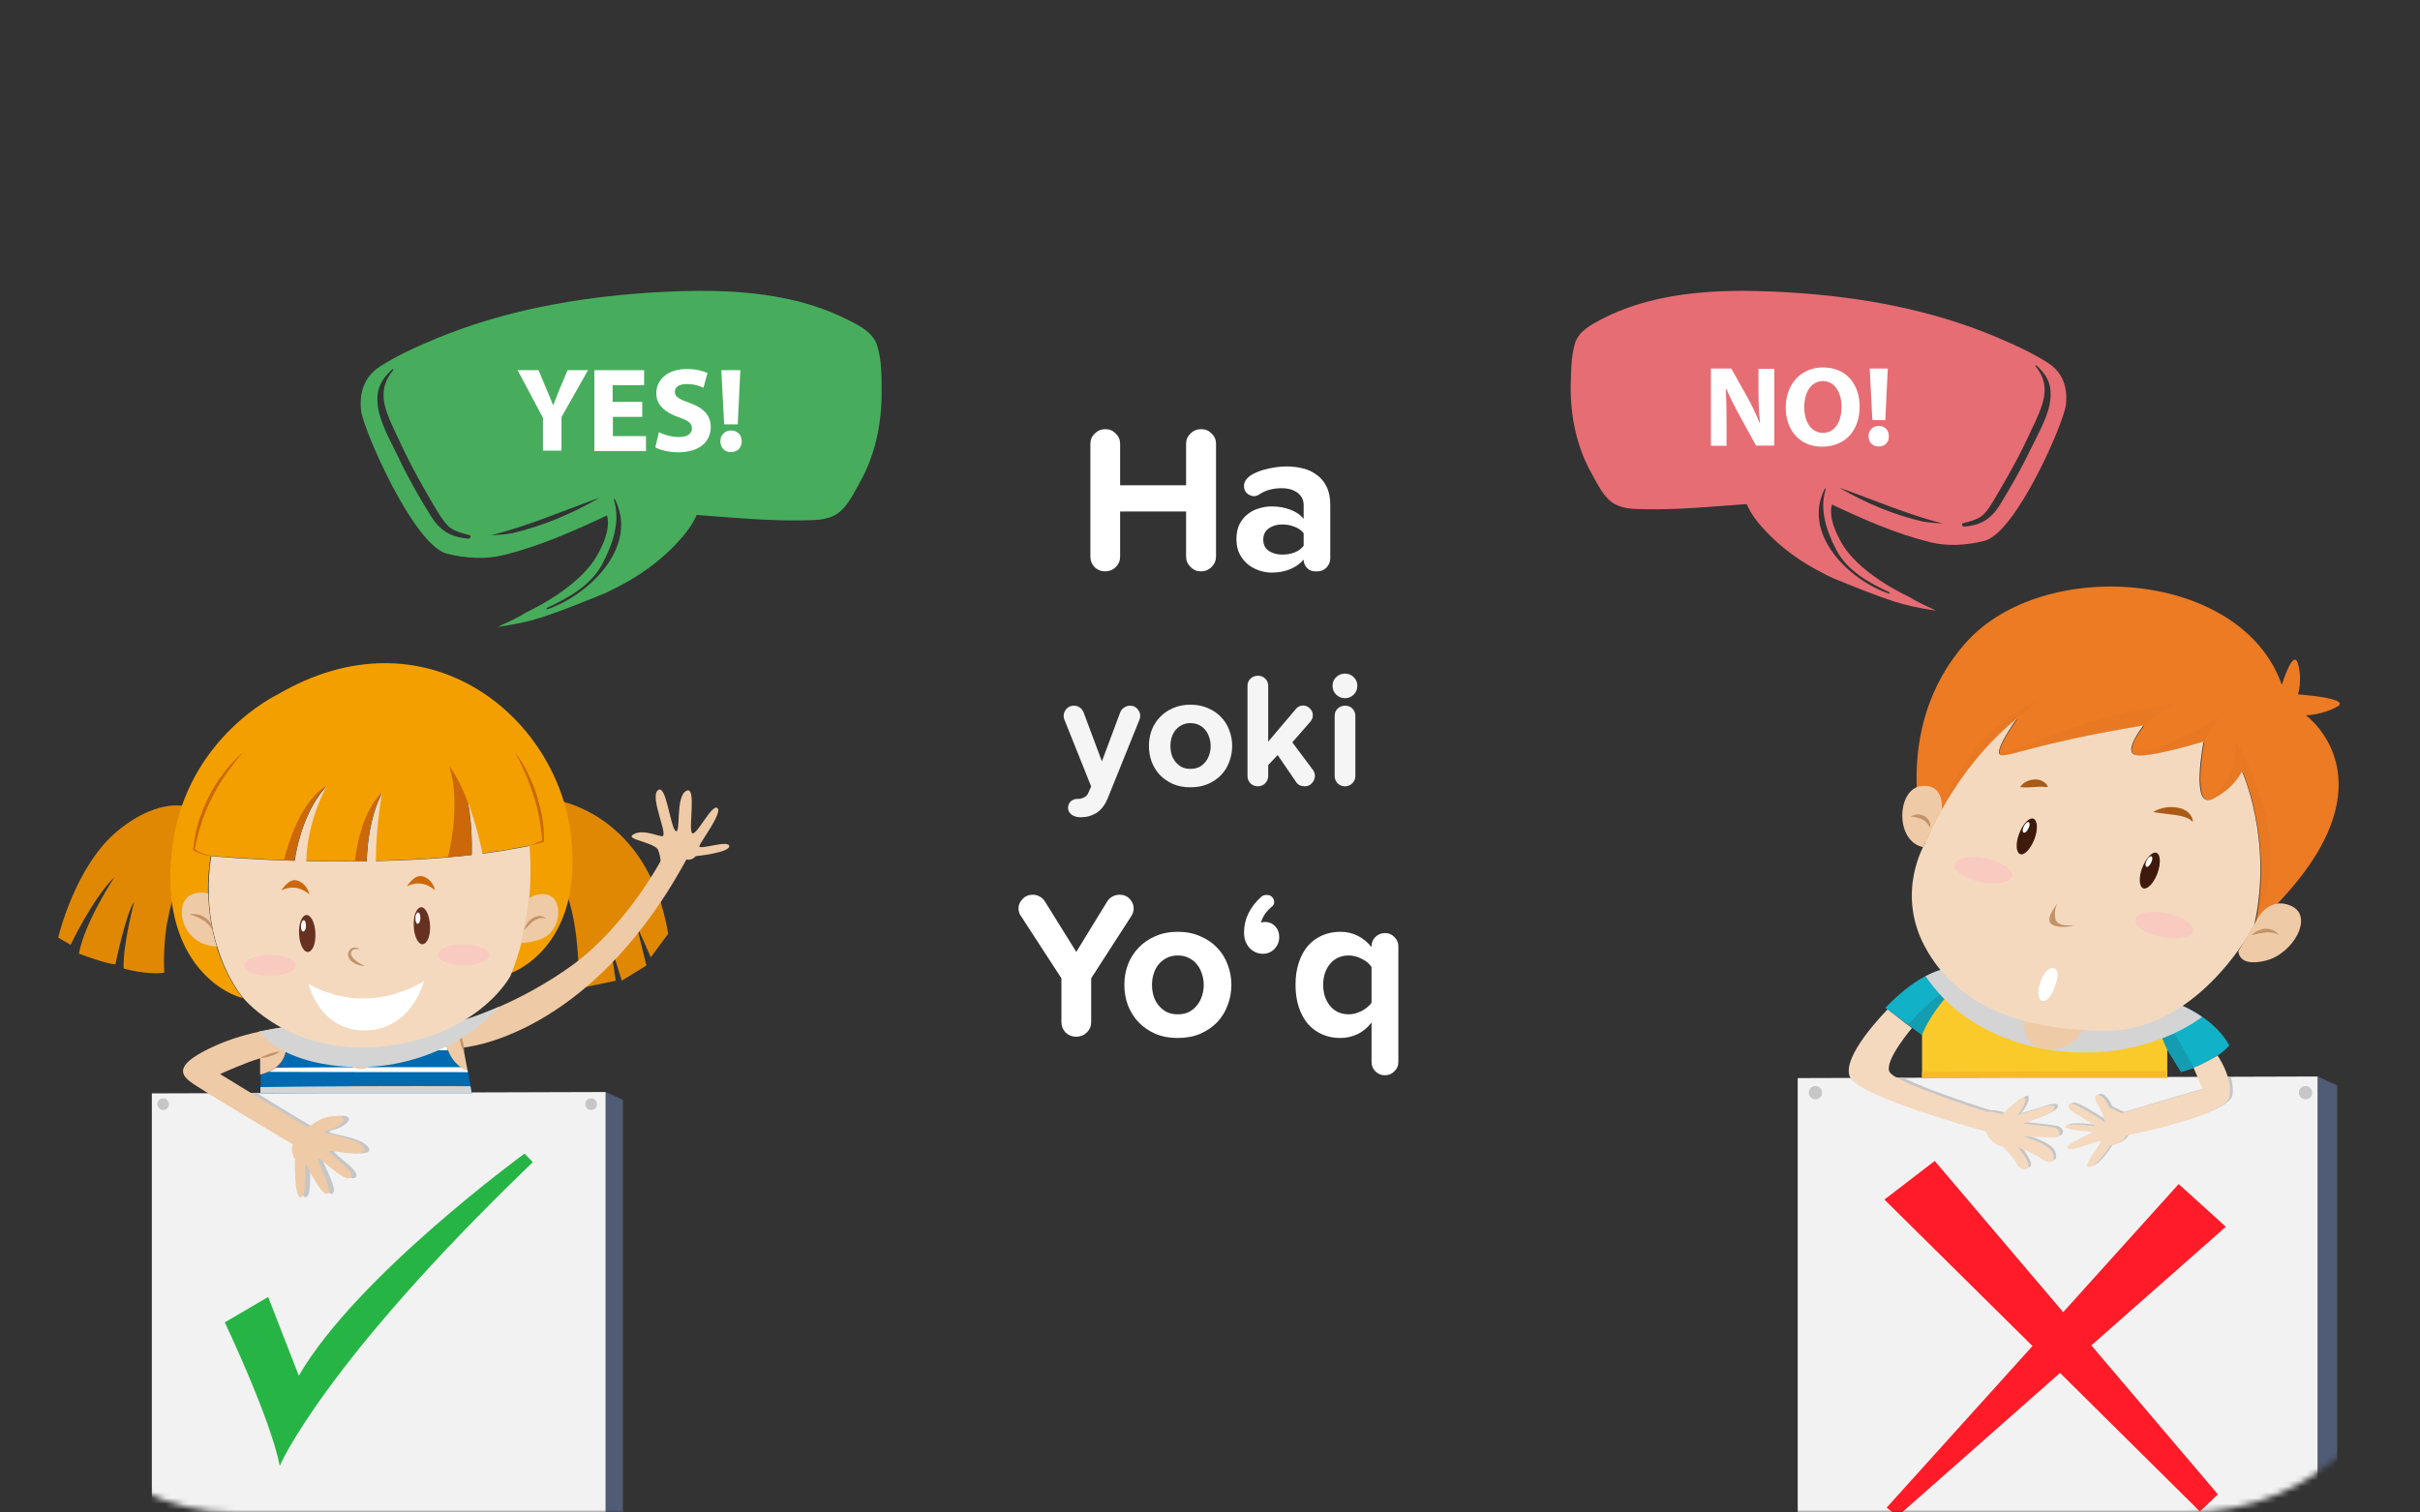 <svg width="416" height="260" viewBox="0 0 416 260" fill="none" xmlns="http://www.w3.org/2000/svg">
<rect x="0" y="0" width="416" height="260" fill="#333333" stroke="none"/>
<mask id="mask0" mask-type="alpha" maskUnits="userSpaceOnUse" x="0" y="0" width="416" height="260">
<rect width="416" height="260" rx="40" fill="url(#paint0_linear)"/>
</mask>
<g mask="url(#mask0)">
<path opacity="0.95" d="M195.998 123.044C195.998 123.305 195.961 123.52 195.886 123.688L190.426 137.212C189.941 138.388 189.297 139.228 188.494 139.732C187.691 140.236 186.786 140.488 185.778 140.488C185.461 140.488 185.171 140.451 184.91 140.376C184.649 140.301 184.415 140.189 184.21 140.04C184.023 139.909 183.874 139.741 183.762 139.536C183.65 139.349 183.594 139.135 183.594 138.892C183.594 138.463 183.743 138.089 184.042 137.772C184.359 137.473 184.77 137.324 185.274 137.324C185.349 137.324 185.423 137.324 185.498 137.324C185.573 137.324 185.647 137.315 185.722 137.296C186.021 137.24 186.282 137.137 186.506 136.988C186.749 136.839 186.935 136.624 187.066 136.344L187.57 135.196L182.95 123.66C182.875 123.492 182.838 123.296 182.838 123.072C182.838 122.643 182.997 122.241 183.314 121.868C183.65 121.495 184.089 121.308 184.63 121.308C184.985 121.308 185.311 121.411 185.61 121.616C185.909 121.821 186.133 122.111 186.282 122.484L189.418 130.884L192.554 122.484C192.685 122.129 192.909 121.849 193.226 121.644C193.543 121.42 193.889 121.308 194.262 121.308C194.803 121.308 195.223 121.495 195.522 121.868C195.839 122.223 195.998 122.615 195.998 123.044ZM211.809 128.224C211.809 129.195 211.641 130.109 211.305 130.968C210.988 131.827 210.521 132.583 209.905 133.236C209.289 133.871 208.533 134.384 207.637 134.776C206.76 135.149 205.761 135.336 204.641 135.336C203.521 135.336 202.523 135.149 201.645 134.776C200.768 134.384 200.021 133.871 199.405 133.236C198.789 132.583 198.313 131.827 197.977 130.968C197.66 130.109 197.501 129.195 197.501 128.224C197.501 127.272 197.66 126.367 197.977 125.508C198.313 124.649 198.789 123.903 199.405 123.268C200.021 122.615 200.768 122.101 201.645 121.728C202.523 121.336 203.521 121.14 204.641 121.14C205.761 121.14 206.76 121.336 207.637 121.728C208.533 122.101 209.289 122.615 209.905 123.268C210.521 123.903 210.988 124.649 211.305 125.508C211.641 126.367 211.809 127.272 211.809 128.224ZM208.113 128.224C208.113 127.701 208.029 127.207 207.861 126.74C207.712 126.255 207.488 125.835 207.189 125.48C206.909 125.125 206.555 124.845 206.125 124.64C205.696 124.416 205.201 124.304 204.641 124.304C204.081 124.304 203.587 124.416 203.157 124.64C202.747 124.845 202.392 125.125 202.093 125.48C201.795 125.835 201.571 126.255 201.421 126.74C201.272 127.207 201.197 127.701 201.197 128.224C201.197 128.765 201.272 129.279 201.421 129.764C201.571 130.231 201.795 130.641 202.093 130.996C202.392 131.351 202.747 131.64 203.157 131.864C203.587 132.069 204.081 132.172 204.641 132.172C205.201 132.172 205.696 132.069 206.125 131.864C206.555 131.64 206.909 131.351 207.189 130.996C207.488 130.641 207.712 130.231 207.861 129.764C208.029 129.279 208.113 128.765 208.113 128.224ZM226.04 133.376C226.04 133.805 225.872 134.216 225.536 134.608C225.218 134.981 224.798 135.168 224.276 135.168C223.996 135.168 223.716 135.112 223.436 135C223.174 134.869 222.96 134.673 222.792 134.412L219.628 129.792L218.004 131.528V133.404C218.004 133.889 217.826 134.309 217.472 134.664C217.136 135 216.716 135.168 216.212 135.168C215.726 135.168 215.306 135 214.952 134.664C214.616 134.309 214.448 133.889 214.448 133.404V117.892C214.448 117.407 214.616 116.996 214.952 116.66C215.306 116.324 215.745 116.156 216.268 116.156C216.753 116.156 217.164 116.324 217.5 116.66C217.836 116.996 218.004 117.407 218.004 117.892V127.496L222.792 121.84C223.109 121.467 223.51 121.28 223.996 121.28C224.444 121.28 224.836 121.448 225.172 121.784C225.508 122.12 225.676 122.512 225.676 122.96C225.676 123.352 225.545 123.707 225.284 124.024L222.148 127.608L225.704 132.368C225.928 132.685 226.04 133.021 226.04 133.376ZM231.196 115.792C231.793 115.792 232.297 115.997 232.708 116.408C233.119 116.8 233.324 117.295 233.324 117.892C233.324 118.489 233.119 118.993 232.708 119.404C232.297 119.815 231.793 120.02 231.196 120.02C230.617 120.02 230.113 119.815 229.684 119.404C229.273 118.993 229.068 118.489 229.068 117.892C229.068 117.295 229.273 116.8 229.684 116.408C230.113 115.997 230.617 115.792 231.196 115.792ZM232.988 133.404C232.988 133.889 232.811 134.309 232.456 134.664C232.12 135 231.7 135.168 231.196 135.168C230.711 135.168 230.291 135 229.936 134.664C229.6 134.309 229.432 133.889 229.432 133.404V123.044C229.432 122.559 229.6 122.148 229.936 121.812C230.291 121.476 230.729 121.308 231.252 121.308C231.737 121.308 232.148 121.476 232.484 121.812C232.82 122.148 232.988 122.559 232.988 123.044V133.404Z" fill="white"/>
<path d="M209.037 95.66C209.037 96.356 208.785 96.956 208.281 97.46C207.777 97.964 207.165 98.216 206.445 98.216C205.749 98.216 205.149 97.964 204.645 97.46C204.141 96.956 203.889 96.356 203.889 95.66V87.92H192.549V95.696C192.549 96.392 192.297 96.992 191.793 97.496C191.289 97.976 190.677 98.216 189.957 98.216C189.261 98.216 188.661 97.976 188.157 97.496C187.677 96.992 187.437 96.392 187.437 95.696V76.292C187.437 75.596 187.689 75.008 188.193 74.528C188.697 74.024 189.309 73.772 190.029 73.772C190.725 73.772 191.313 74.024 191.793 74.528C192.297 75.008 192.549 75.596 192.549 76.292V83.42H203.889V76.292C203.889 75.596 204.141 75.008 204.645 74.528C205.149 74.024 205.773 73.772 206.517 73.772C207.213 73.772 207.801 74.024 208.281 74.528C208.785 75.008 209.037 75.596 209.037 76.292V95.66ZM228.673 95.948C228.673 96.572 228.457 97.112 228.025 97.568C227.593 98 227.065 98.216 226.441 98.216C226.441 98.216 226.381 98.216 226.261 98.216C226.141 98.216 226.081 98.216 226.081 98.216C225.529 98.216 225.061 98.024 224.677 97.64C224.293 97.232 224.101 96.752 224.101 96.2C223.501 96.896 222.721 97.448 221.761 97.856C220.801 98.24 219.745 98.432 218.593 98.432C217.897 98.432 217.189 98.312 216.469 98.072C215.749 97.832 215.101 97.484 214.525 97.028C213.949 96.548 213.469 95.948 213.085 95.228C212.725 94.508 212.545 93.656 212.545 92.672C212.545 91.664 212.725 90.8 213.085 90.08C213.469 89.36 213.949 88.784 214.525 88.352C215.101 87.896 215.749 87.572 216.469 87.38C217.189 87.164 217.897 87.056 218.593 87.056C219.745 87.056 220.801 87.236 221.761 87.596C222.745 87.956 223.525 88.484 224.101 89.18V86.84C224.101 85.952 223.753 85.244 223.057 84.716C222.361 84.188 221.437 83.924 220.285 83.924C219.589 83.924 218.917 84.008 218.269 84.176C217.621 84.344 216.997 84.632 216.397 85.04C216.109 85.208 215.833 85.292 215.569 85.292C215.161 85.292 214.765 85.136 214.381 84.824C214.021 84.512 213.841 84.08 213.841 83.528C213.841 83.216 213.925 82.916 214.093 82.628C214.357 82.196 214.777 81.824 215.353 81.512C215.929 81.2 216.553 80.948 217.225 80.756C217.921 80.564 218.605 80.42 219.277 80.324C219.973 80.228 220.573 80.18 221.077 80.18C222.061 80.18 223.009 80.288 223.921 80.504C224.833 80.72 225.637 81.092 226.333 81.62C227.053 82.124 227.617 82.796 228.025 83.636C228.457 84.476 228.673 85.52 228.673 86.768V95.948ZM224.101 93.824V91.664C223.717 91.16 223.189 90.788 222.517 90.548C221.869 90.284 221.173 90.152 220.429 90.152C219.517 90.152 218.737 90.38 218.089 90.836C217.465 91.292 217.153 91.94 217.153 92.78C217.153 93.596 217.465 94.232 218.089 94.688C218.737 95.12 219.517 95.336 220.429 95.336C221.173 95.336 221.869 95.216 222.517 94.976C223.189 94.712 223.717 94.328 224.101 93.824Z" fill="white"/>
<path d="M194.881 156.148C194.881 156.604 194.761 157.024 194.521 157.408L187.573 168.172V175.696C187.573 176.392 187.321 176.992 186.817 177.496C186.313 177.976 185.701 178.216 184.981 178.216C184.285 178.216 183.685 177.976 183.181 177.496C182.701 176.992 182.461 176.392 182.461 175.696V168.172L175.441 157.372C175.201 157.036 175.081 156.628 175.081 156.148C175.081 155.572 175.309 155.044 175.765 154.564C176.221 154.06 176.809 153.808 177.529 153.808C177.937 153.808 178.321 153.904 178.681 154.096C179.065 154.288 179.377 154.576 179.617 154.96L185.017 163.636L190.309 154.996C190.549 154.612 190.849 154.324 191.209 154.132C191.593 153.916 192.001 153.808 192.433 153.808C193.177 153.808 193.765 154.048 194.197 154.528C194.653 155.008 194.881 155.548 194.881 156.148ZM211.675 169.288C211.675 170.536 211.459 171.712 211.027 172.816C210.619 173.92 210.019 174.892 209.227 175.732C208.435 176.548 207.463 177.208 206.311 177.712C205.183 178.192 203.899 178.432 202.459 178.432C201.019 178.432 199.735 178.192 198.607 177.712C197.479 177.208 196.519 176.548 195.727 175.732C194.935 174.892 194.323 173.92 193.891 172.816C193.483 171.712 193.279 170.536 193.279 169.288C193.279 168.064 193.483 166.9 193.891 165.796C194.323 164.692 194.935 163.732 195.727 162.916C196.519 162.076 197.479 161.416 198.607 160.936C199.735 160.432 201.019 160.18 202.459 160.18C203.899 160.18 205.183 160.432 206.311 160.936C207.463 161.416 208.435 162.076 209.227 162.916C210.019 163.732 210.619 164.692 211.027 165.796C211.459 166.9 211.675 168.064 211.675 169.288ZM206.923 169.288C206.923 168.616 206.815 167.98 206.599 167.38C206.407 166.756 206.119 166.216 205.735 165.76C205.375 165.304 204.919 164.944 204.367 164.68C203.815 164.392 203.179 164.248 202.459 164.248C201.739 164.248 201.103 164.392 200.551 164.68C200.023 164.944 199.567 165.304 199.183 165.76C198.799 166.216 198.511 166.756 198.319 167.38C198.127 167.98 198.031 168.616 198.031 169.288C198.031 169.984 198.127 170.644 198.319 171.268C198.511 171.868 198.799 172.396 199.183 172.852C199.567 173.308 200.023 173.68 200.551 173.968C201.103 174.232 201.739 174.364 202.459 174.364C203.179 174.364 203.815 174.232 204.367 173.968C204.919 173.68 205.375 173.308 205.735 172.852C206.119 172.396 206.407 171.868 206.599 171.268C206.815 170.644 206.923 169.984 206.923 169.288ZM219.899 161.08C219.899 161.872 219.623 162.556 219.071 163.132C218.519 163.684 217.859 163.96 217.091 163.96C216.659 163.96 216.251 163.876 215.867 163.708C215.483 163.54 215.135 163.3 214.823 162.988C214.535 162.676 214.295 162.292 214.103 161.836C213.935 161.38 213.851 160.864 213.851 160.288C213.851 159.136 214.103 158.044 214.607 157.012C215.135 155.956 215.855 155.02 216.767 154.204C217.007 153.964 217.331 153.844 217.739 153.844C218.171 153.844 218.495 153.976 218.711 154.24C218.927 154.504 219.035 154.768 219.035 155.032C219.035 155.368 218.927 155.62 218.711 155.788C218.231 156.172 217.811 156.616 217.451 157.12C217.115 157.624 216.887 158.116 216.767 158.596C216.815 158.572 216.911 158.548 217.055 158.524C217.199 158.5 217.331 158.488 217.451 158.488C218.147 158.488 218.723 158.728 219.179 159.208C219.659 159.688 219.899 160.312 219.899 161.08ZM240.379 182.572C240.379 183.196 240.151 183.724 239.695 184.156C239.263 184.612 238.711 184.84 238.039 184.84C237.415 184.84 236.875 184.612 236.419 184.156C235.987 183.724 235.771 183.196 235.771 182.572V175.768C235.075 176.68 234.259 177.352 233.323 177.784C232.411 178.216 231.439 178.432 230.407 178.432C229.279 178.432 228.247 178.228 227.311 177.82C226.375 177.412 225.559 176.824 224.863 176.056C224.191 175.264 223.663 174.304 223.279 173.176C222.895 172.024 222.703 170.728 222.703 169.288C222.703 167.848 222.895 166.564 223.279 165.436C223.663 164.284 224.191 163.324 224.863 162.556C225.559 161.788 226.375 161.2 227.311 160.792C228.247 160.384 229.279 160.18 230.407 160.18C231.487 160.18 232.483 160.408 233.395 160.864C234.307 161.32 235.099 161.968 235.771 162.808V162.664C235.771 162.04 235.987 161.512 236.419 161.08C236.875 160.624 237.439 160.396 238.111 160.396C238.735 160.396 239.263 160.624 239.695 161.08C240.151 161.512 240.379 162.04 240.379 162.664V182.572ZM235.771 172.384V166.228C235.579 165.94 235.339 165.676 235.051 165.436C234.763 165.196 234.439 164.992 234.079 164.824C233.719 164.632 233.347 164.488 232.963 164.392C232.579 164.296 232.207 164.248 231.847 164.248C231.199 164.248 230.599 164.368 230.047 164.608C229.519 164.848 229.063 165.196 228.679 165.652C228.295 166.084 227.995 166.612 227.779 167.236C227.563 167.86 227.455 168.544 227.455 169.288C227.455 170.056 227.563 170.752 227.779 171.376C227.995 171.976 228.295 172.504 228.679 172.96C229.063 173.416 229.519 173.764 230.047 174.004C230.599 174.244 231.199 174.364 231.847 174.364C232.207 174.364 232.579 174.316 232.963 174.22C233.347 174.1 233.719 173.956 234.079 173.788C234.439 173.596 234.763 173.38 235.051 173.14C235.339 172.9 235.579 172.648 235.771 172.384Z" fill="white"/>
<path d="M50 187.119V187.555H80.354L80.235 187C70.156 187 60.078 187.079 50 187.119Z" fill="white"/>
<path d="M26.1 187.957V266.397H104.13V187.72L26.1 187.957Z" fill="#F2F2F2"/>
<path d="M104.13 266.397L107.075 264.498V189.049L104.13 187.72V266.397Z" fill="#505B75"/>
<path d="M102.611 189.809C102.611 190.378 102.183 190.806 101.613 190.806C101.043 190.806 100.616 190.331 100.616 189.809C100.616 189.239 101.043 188.811 101.613 188.811C102.136 188.764 102.611 189.239 102.611 189.809Z" fill="#C6C6C6"/>
<path d="M29.045 189.809C29.045 190.379 28.617 190.806 28.047 190.806C27.477 190.806 27.05 190.331 27.05 189.809C27.05 189.239 27.477 188.812 28.047 188.812C28.57 188.764 29.045 189.239 29.045 189.809Z" fill="#C6C6C6"/>
<path d="M46.094 222.951L38.638 227.32C38.638 227.32 46.474 243.748 48.089 251.963C48.089 251.963 55.593 234.347 91.592 199.78L90.168 198.308C90.168 198.308 61.34 219.295 51.366 236.484L46.094 222.951Z" fill="#26B545"/>
<path d="M76.299 176.087C76.252 176.087 76.204 176.087 76.157 176.087C73.877 175.992 54.595 176.039 53.55 176.087C53.55 176.087 51.508 176.182 48.611 176.609C50.843 182.544 46.759 184.301 44.812 184.729V187.91H81.144L80.384 183.969C76.964 182.734 76.299 178.936 76.299 176.087Z" fill="#006AB0"/>
<path d="M76.299 176.893C76.299 176.608 76.252 176.371 76.252 176.086C76.205 176.086 76.157 176.086 76.11 176.086C73.83 175.991 54.548 176.039 53.503 176.086C53.503 176.086 51.461 176.181 48.564 176.608C48.611 176.656 48.611 176.751 48.611 176.798C57.872 176.798 67.086 176.846 76.299 176.893Z" fill="white"/>
<path d="M49.229 179.695C49.229 179.979 49.229 180.217 49.181 180.454C58.442 180.502 67.751 180.549 77.012 180.549C76.87 180.217 76.775 179.884 76.68 179.552C67.513 179.552 58.347 179.647 49.229 179.695Z" fill="white"/>
<path d="M79.292 183.446C68.653 183.446 58.015 183.446 47.424 183.541C47.044 183.826 46.617 184.063 46.189 184.253C57.587 184.3 69.033 184.3 80.431 184.3L80.384 184.015C79.957 183.826 79.577 183.636 79.292 183.446Z" fill="white"/>
<g style="mix-blend-mode:multiply">
<path d="M57.16 194.272C59.63 193.702 61.387 191.66 58.49 191.803C55.593 191.898 54.168 193.797 53.788 193.702C53.551 193.655 48.374 190.473 44.147 187.909C41.63 187.909 39.16 187.909 36.643 187.957C41.82 191.186 51.176 196.693 51.176 196.693C51.176 196.693 50.701 197.833 51.556 199.305C51.556 199.305 51.366 206.095 52.601 205.81C53.836 205.525 52.981 199.115 53.551 200.255C54.12 201.394 56.543 206.285 57.303 205.05C58.062 203.816 54.12 197.88 55.973 199.305C57.777 200.729 60.674 203.531 61.244 202.201C61.814 200.872 55.498 197.406 58.157 197.88C60.864 198.355 64.854 198.735 63.049 196.931C61.292 195.079 54.643 194.889 57.16 194.272Z" fill="#C6C6C6"/>
</g>
<path d="M95.867 137.626C95.867 137.626 111.397 139.905 114.864 160.512L111.872 164.548L109.402 158.993L111.112 165.973L106.885 168.584L104.89 162.174L105.84 168.584L99.523 169.914C99.523 169.914 99.808 156.476 96.246 151.396L95.867 137.626Z" fill="#E08804"/>
<path opacity="0.3" d="M98.289 156.524C100.568 150.921 100.663 144.558 99.239 138.623C97.244 137.816 95.914 137.626 95.914 137.626L96.294 151.443C97.149 152.725 97.814 154.529 98.289 156.524Z" fill="#E08804"/>
<path d="M58.965 174.425C58.965 174.425 57.255 183.161 61.577 183.731C65.899 184.301 67.513 176.656 67.323 174.425H58.965Z" fill="#EFCAA6"/>
<path d="M48.564 176.609C45.335 177.084 41.013 177.986 37.261 179.648C30.09 182.829 30.944 184.538 32.607 185.868C34.221 187.197 50.321 196.694 50.321 196.694C50.321 196.694 49.846 197.833 50.701 199.305C50.701 199.305 50.511 206.095 51.746 205.81C52.981 205.525 52.126 199.115 52.696 200.255C53.266 201.394 55.688 206.285 56.448 205.051C57.208 203.816 53.266 197.881 55.118 199.305C56.923 200.73 59.82 203.531 60.39 202.202C60.96 200.872 54.643 197.406 57.303 197.881C60.01 198.356 63.999 198.735 62.194 196.931C60.39 195.127 53.741 194.937 56.258 194.32C58.728 193.75 60.485 191.708 57.588 191.851C54.691 191.945 53.266 193.845 52.886 193.75C52.506 193.655 37.831 184.633 37.831 184.633C37.831 184.633 42.438 182.544 44.717 181.927V184.728C46.712 184.253 50.796 182.544 48.564 176.609Z" fill="#EFCAA6"/>
<path d="M48.137 180.787C48.137 180.787 47.947 180.93 47.662 181.072C47.377 181.215 46.949 181.405 46.522 181.547C46.094 181.689 45.667 181.784 45.334 181.832C45.002 181.879 44.765 181.879 44.765 181.879C44.765 181.879 44.955 181.737 45.239 181.594C45.525 181.452 45.952 181.262 46.379 181.12C46.807 180.977 47.234 180.882 47.567 180.835C47.899 180.787 48.137 180.787 48.137 180.787Z" fill="#C39368"/>
<path d="M120.23 145.413C120.515 144.558 124.267 139.667 123.317 138.908C122.367 138.148 119.755 143.703 118.995 143.229C118.235 142.754 119.85 134.872 117.95 135.964C116.051 137.008 117.096 143.466 116.146 142.849C115.196 142.184 114.531 134.539 113.059 135.869C111.634 137.198 115.148 144.036 113.724 143.751C112.299 143.466 110.304 142.564 108.832 143.466C107.36 144.321 112.679 144.796 113.154 146.172C113.629 147.502 113.534 148.072 113.534 148.072C113.534 148.072 107.597 159.183 98.431 165.878C89.455 172.43 78.864 176.086 76.299 176.134C76.299 179.03 77.012 182.781 80.384 184.063L79.624 180.075C79.624 180.075 101.281 178.508 117.998 147.739C117.998 147.739 118.853 148.024 119.613 147.17C119.613 147.17 125.359 146.6 125.359 145.46C125.312 144.273 119.945 146.267 120.23 145.413Z" fill="#EFCAA6"/>
<path d="M78.817 177.037C78.817 177.037 78.959 177.274 79.102 177.606C79.244 177.939 79.386 178.414 79.529 178.888C79.624 179.363 79.719 179.838 79.766 180.218C79.814 180.598 79.766 180.835 79.766 180.835C79.766 180.835 79.624 180.598 79.481 180.265C79.339 179.933 79.197 179.458 79.102 178.983C79.007 178.508 78.912 178.034 78.864 177.654C78.817 177.274 78.817 177.037 78.817 177.037Z" fill="#C39368"/>
<g style="mix-blend-mode:multiply">
<path d="M56.97 183.114C60.484 183.588 64.094 183.541 67.608 182.924C74.59 181.642 81.191 178.27 85.893 173C81.381 174.994 77.629 176.086 76.252 176.086C76.204 176.086 76.157 176.086 76.11 176.086C75.16 176.039 71.408 176.039 67.228 176.039C67.323 175.421 67.323 174.852 67.276 174.472H58.917C58.917 174.472 58.775 175.089 58.68 176.039C55.878 176.039 53.788 176.086 53.456 176.086C53.456 176.086 51.413 176.181 48.516 176.608C47.329 176.798 45.952 177.036 44.527 177.321C47.519 180.929 52.506 182.496 56.97 183.114Z" fill="#D4D4D4"/>
</g>
<path d="M32.606 138.813C32.606 138.813 27.715 136.723 20.306 142.754C12.897 148.784 10 161.177 10 161.177L12.137 162.411C12.137 162.411 16.079 154.197 19.689 150.778C19.689 150.778 14.607 158.375 13.562 163.931C13.562 163.931 18.026 165.64 19.831 165.782C19.831 165.782 21.683 156.856 23.061 155.052C23.061 155.052 21.066 162.601 21.256 166.495C21.256 166.495 25.15 167.634 28.237 167.207C28.237 167.207 27.43 156.144 32.179 149.211L32.606 138.813Z" fill="#E08804"/>
<path opacity="0.3" d="M28.997 138.575C28.332 140.475 27.905 142.564 27.715 144.131C27.287 147.122 27.145 150.114 27.572 153.105C27.857 155.004 28.237 156.856 28.807 158.66C29.329 155.526 30.327 152.013 32.274 149.211L32.654 138.765C32.606 138.813 31.277 138.243 28.997 138.575Z" fill="#E08804"/>
<path d="M98.194 143.941C95.914 122.906 73.022 104.531 47.709 119.393C47.709 119.393 32.321 126.658 29.709 144.986C27.097 163.314 36.881 170.341 41.772 171.575C41.772 171.575 33.794 162.554 36.216 147.122C36.216 147.122 42.057 147.645 50.559 147.929C51.128 144.606 52.553 138.765 56.068 135.109C56.068 135.109 52.743 140.855 52.553 147.977C55.735 148.072 59.25 148.072 62.954 148.024C63.049 145.175 63.524 140.38 65.566 136.296C65.566 136.296 64.521 142.089 64.521 147.977C69.888 147.882 75.54 147.55 81.001 146.932C81.049 144.558 81.001 140.95 80.289 137.626C80.289 137.626 81.904 141.852 82.853 146.695C85.656 146.363 88.362 145.888 90.927 145.365C90.927 145.365 92.257 156.191 87.555 167.634C87.698 167.445 87.745 167.302 87.745 167.302C87.745 167.302 100.283 163.171 98.194 143.941Z" fill="#F39F00"/>
<path d="M91.022 145.413C88.41 145.935 85.703 146.41 82.948 146.742C81.999 141.899 80.384 137.673 80.384 137.673C81.096 140.997 81.144 144.653 81.096 146.98C75.635 147.597 69.983 147.929 64.616 148.024C64.616 142.136 65.661 136.344 65.661 136.344C63.572 140.427 63.144 145.223 63.049 148.072C59.392 148.119 55.878 148.119 52.648 148.024C52.838 140.902 56.163 135.157 56.163 135.157C52.648 138.813 51.176 144.605 50.654 147.977C42.2 147.739 36.311 147.169 36.311 147.169C35.931 149.496 35.836 151.68 35.883 153.722C35.978 157.236 36.548 160.227 37.356 162.791C39.113 168.536 41.915 171.67 41.915 171.67C41.915 171.67 50.416 181.974 66.659 179.79C81.191 177.843 86.748 169.534 87.745 167.777C88.505 165.877 89.123 164.026 89.597 162.221C90.31 159.467 90.737 156.903 90.975 154.624C91.45 149.116 91.022 145.413 91.022 145.413Z" fill="#F4D9BF"/>
<path d="M41.82 129.316C41.297 129.886 40.775 130.504 40.3 131.121C39.825 131.738 39.35 132.403 38.875 133.02L38.21 134.017L37.593 135.014C37.213 135.679 36.786 136.391 36.453 137.104C36.263 137.436 36.073 137.816 35.931 138.148L35.456 139.24L35.028 140.332C34.886 140.712 34.743 141.092 34.648 141.472C34.506 141.852 34.411 142.232 34.269 142.611L33.984 143.751C33.889 144.131 33.794 144.511 33.699 144.891L33.461 146.078L33.414 145.935C33.604 146.078 33.841 146.22 34.079 146.363C34.316 146.505 34.553 146.6 34.791 146.695C35.028 146.79 35.266 146.885 35.551 146.932C35.788 147.027 36.073 147.027 36.311 147.122C36.026 147.075 35.788 147.122 35.503 147.027C35.218 146.98 34.981 146.932 34.743 146.837C34.506 146.742 34.221 146.647 33.984 146.552C33.746 146.457 33.509 146.315 33.271 146.173L33.176 146.125V146.03L33.366 144.843C33.414 144.463 33.461 144.036 33.556 143.656L33.794 142.469C33.889 142.089 34.031 141.709 34.126 141.329C34.221 140.95 34.364 140.57 34.506 140.19L34.933 139.05L35.408 137.958C35.551 137.578 35.741 137.246 35.931 136.866C36.121 136.534 36.311 136.154 36.501 135.822C36.691 135.489 36.928 135.109 37.118 134.777L37.783 133.78L38.495 132.83C38.97 132.213 39.493 131.548 40.063 130.978C40.633 130.409 41.202 129.791 41.82 129.316Z" fill="#CC6809"/>
<path d="M88.41 129.316C88.648 129.554 88.885 129.839 89.075 130.076C89.265 130.361 89.455 130.646 89.645 130.931C90.025 131.501 90.31 132.118 90.642 132.735L91.07 133.637C91.212 133.97 91.355 134.255 91.497 134.587C91.64 134.919 91.735 135.204 91.877 135.537C92.02 135.869 92.115 136.201 92.21 136.534C92.305 136.866 92.447 137.198 92.495 137.531L92.78 138.528L93.017 139.525C93.112 139.857 93.159 140.19 93.207 140.522L93.35 141.519L93.445 142.564C93.492 143.229 93.492 143.941 93.492 144.606V144.701L93.397 144.748C92.637 144.938 91.83 145.175 91.07 145.365C91.83 145.033 92.542 144.748 93.302 144.463L93.207 144.606C93.159 143.941 93.112 143.276 93.017 142.611L92.875 141.614L92.685 140.617C92.637 140.285 92.542 139.952 92.495 139.62L92.257 138.623L91.972 137.626C91.877 137.293 91.782 136.961 91.687 136.676C91.592 136.344 91.497 136.011 91.355 135.727C91.26 135.394 91.165 135.062 91.022 134.777C90.785 134.16 90.547 133.495 90.263 132.878C89.978 132.26 89.693 131.643 89.408 131.026C89.265 130.741 89.123 130.409 88.933 130.124C88.743 129.839 88.648 129.554 88.41 129.316Z" fill="#CC6809"/>
<path d="M69.983 152.345C69.983 152.345 71.218 150.256 72.642 150.636C74.067 151.016 74.59 152.345 74.78 152.915C75.017 153.485 73.07 150.826 69.983 152.345Z" fill="#CC6809"/>
<path d="M48.374 153.057C48.374 153.057 49.609 150.968 51.033 151.348C52.458 151.728 52.981 153.057 53.17 153.627C53.408 154.197 51.461 151.538 48.374 153.057Z" fill="#CC6809"/>
<path d="M53.028 169.106C53.028 169.106 61.909 175.089 72.88 168.679C72.88 168.679 70.838 176.941 62.906 177.131C54.928 177.321 53.028 169.106 53.028 169.106Z" fill="white"/>
<path d="M61.814 163.124C61.814 163.124 61.719 163.124 61.577 163.124C61.434 163.124 61.197 163.124 60.959 163.171C60.864 163.219 60.722 163.266 60.627 163.314C60.532 163.409 60.484 163.503 60.389 163.598C60.389 163.646 60.342 163.741 60.342 163.788C60.342 163.883 60.294 163.978 60.342 164.026C60.342 164.121 60.389 164.263 60.484 164.406C60.579 164.548 60.674 164.643 60.769 164.786C60.864 164.88 61.007 165.023 61.149 165.118C61.292 165.213 61.387 165.308 61.529 165.403C61.672 165.498 61.767 165.545 61.909 165.64C62.147 165.783 62.337 165.878 62.479 165.925C62.621 165.973 62.717 165.973 62.717 165.973C62.717 165.973 62.621 166.02 62.479 166.02C62.289 166.02 62.052 166.02 61.767 165.925C61.482 165.83 61.149 165.735 60.864 165.545C60.722 165.45 60.532 165.355 60.389 165.213C60.247 165.07 60.104 164.928 60.009 164.738C59.914 164.548 59.819 164.358 59.819 164.073C59.819 163.931 59.867 163.883 59.867 163.788C59.914 163.646 59.962 163.598 60.009 163.456C60.104 163.266 60.294 163.124 60.437 163.029C60.627 162.934 60.769 162.886 60.959 162.886C61.292 162.886 61.482 162.981 61.672 163.029C61.767 163.076 61.814 163.124 61.814 163.124Z" fill="#C39368"/>
<path d="M32.986 153.77C29.709 155.052 31.039 162.506 37.261 162.696C36.453 160.18 35.883 157.141 35.788 153.627C35.123 153.39 34.221 153.295 32.986 153.77Z" fill="#EFCAA6"/>
<path d="M93.966 153.769C92.684 153.532 91.639 153.912 90.879 154.482C90.642 156.761 90.215 159.372 89.502 162.079C90.405 162.079 91.449 161.936 92.637 161.556C96.531 160.464 97.101 154.434 93.966 153.769Z" fill="#EFCAA6"/>
<path d="M32.606 157.188C32.606 157.188 32.939 157.093 33.461 157.141C33.699 157.141 34.031 157.188 34.316 157.283C34.601 157.378 34.933 157.521 35.218 157.711C35.503 157.901 35.788 158.138 35.978 158.375C36.073 158.518 36.168 158.613 36.263 158.755C36.358 158.898 36.406 158.993 36.453 159.135C36.548 159.373 36.596 159.61 36.596 159.752C36.596 159.895 36.596 159.99 36.596 159.99C36.596 159.99 36.548 159.942 36.453 159.8C36.406 159.752 36.358 159.657 36.311 159.562C36.263 159.468 36.168 159.42 36.121 159.278C36.073 159.183 35.978 159.088 35.883 158.993C35.788 158.898 35.693 158.803 35.598 158.708C35.503 158.613 35.361 158.518 35.266 158.423C35.171 158.328 35.028 158.233 34.886 158.185C34.743 158.091 34.648 158.043 34.506 157.948C34.364 157.901 34.221 157.806 34.126 157.758C33.841 157.616 33.604 157.521 33.366 157.426C32.891 157.283 32.606 157.188 32.606 157.188Z" fill="#C39368"/>
<path d="M93.872 157.9C93.872 157.9 93.587 157.805 93.159 157.805C93.064 157.805 92.922 157.805 92.827 157.853C92.732 157.853 92.589 157.9 92.494 157.948C92.257 158.043 92.019 158.138 91.782 158.28C91.687 158.328 91.544 158.423 91.45 158.518C91.355 158.613 91.212 158.708 91.165 158.803C91.07 158.897 90.975 158.992 90.88 159.087C90.785 159.182 90.69 159.277 90.642 159.325C90.5 159.467 90.357 159.61 90.262 159.705C90.167 159.8 90.12 159.847 90.12 159.847C90.12 159.847 90.12 159.752 90.167 159.657C90.167 159.61 90.215 159.515 90.262 159.42C90.31 159.325 90.31 159.23 90.405 159.135C90.5 158.945 90.642 158.66 90.832 158.47C90.927 158.375 91.022 158.233 91.165 158.138C91.26 158.043 91.402 157.9 91.544 157.853C91.687 157.758 91.829 157.71 91.972 157.615C92.115 157.568 92.304 157.52 92.447 157.473C92.589 157.473 92.779 157.426 92.922 157.473C93.064 157.473 93.207 157.52 93.302 157.568C93.682 157.663 93.872 157.9 93.872 157.9Z" fill="#C39368"/>
<path d="M54.215 160.417C54.31 162.174 53.74 163.598 52.933 163.646C52.173 163.693 51.461 162.269 51.413 160.512C51.318 158.755 51.888 157.331 52.696 157.283C53.456 157.283 54.168 158.66 54.215 160.417Z" fill="#673121"/>
<path d="M52.601 159.182C52.601 159.705 52.363 160.132 52.126 160.132C51.888 160.132 51.698 159.705 51.746 159.135C51.746 158.613 51.983 158.185 52.221 158.185C52.458 158.185 52.601 158.66 52.601 159.182Z" fill="white"/>
<path d="M73.925 159.087C74.02 160.844 73.45 162.269 72.642 162.316C71.882 162.364 71.17 160.939 71.123 159.182C71.028 157.425 71.598 156.001 72.405 155.953C73.165 155.953 73.83 157.33 73.925 159.087Z" fill="#673121"/>
<path d="M72.263 157.853C72.263 158.375 72.025 158.802 71.788 158.802C71.55 158.802 71.408 158.375 71.408 157.805C71.408 157.283 71.645 156.856 71.883 156.856C72.12 156.856 72.263 157.283 72.263 157.853Z" fill="white"/>
<path d="M50.843 165.973C50.843 166.97 48.849 167.777 46.426 167.777C44.004 167.777 42.01 166.97 42.01 165.925C42.01 164.928 44.004 164.121 46.426 164.121C48.896 164.121 50.843 164.976 50.843 165.973Z" fill="#F9CBC0"/>
<path d="M84.136 164.168C84.136 165.165 82.141 165.973 79.719 165.973C77.297 165.973 75.302 165.165 75.302 164.121C75.302 163.124 77.297 162.269 79.719 162.316C82.141 162.316 84.136 163.124 84.136 164.168Z" fill="#F9CBC0"/>
<path d="M48.801 147.882C49.371 147.882 49.941 147.93 50.559 147.93C51.128 144.606 52.553 138.766 56.068 135.109C51.888 137.578 49.656 144.511 48.801 147.882Z" fill="#CC6809"/>
<path d="M62.954 148.025C63.049 145.176 63.524 140.38 65.566 136.297C62.289 139.62 61.292 145.461 61.007 148.025C61.672 148.025 62.289 148.025 62.954 148.025Z" fill="#CC6809"/>
<path d="M77.012 147.36C78.342 147.265 79.719 147.123 81.049 146.98C81.096 144.653 81.049 141.092 80.384 137.816C78.959 133.97 77.202 131.596 77.202 131.596C79.007 137.151 77.724 144.369 77.012 147.36Z" fill="#CC6809"/>
<path d="M44.764 186.865V187.909H81.096L80.859 186.722C68.843 186.675 56.78 186.722 44.764 186.865Z" fill="#D4D4D4"/>
<path d="M151.552 67.264C151.593 72.71 150.463 78.317 147.719 83.077C146.711 84.892 145.541 87.393 143.644 88.482C141.95 89.45 140.013 89.41 138.117 89.45C131.984 89.571 125.892 88.966 119.759 88.522C118.992 90.297 117.782 91.83 116.249 93.484C113.344 96.55 109.955 98.97 106.162 100.906C105.476 101.229 104.831 101.592 104.145 101.915C100.554 103.367 96.963 104.859 93.292 106.069C90.911 106.836 88.571 107.32 86.11 107.683C85.908 107.723 85.747 107.763 85.545 107.804C85.787 107.683 86.07 107.562 86.312 107.4C87.683 106.795 89.136 106.11 90.387 105.303C92.243 104.415 94.058 103.407 95.793 102.237C98.496 100.382 101.24 98.123 102.813 95.178C103.661 93.605 104.468 91.83 104.508 89.975C104.508 89.49 104.468 89.047 104.347 88.603C98.577 91.306 92.807 93.887 86.554 95.42C83.487 96.187 80.058 95.985 76.83 95.178C71.141 93.766 62.426 73.84 62.063 70.532C61.74 67.466 62.628 64.763 65.291 63.029C68.317 61.052 71.706 59.56 75.015 58.188C86.594 53.388 98.981 51.17 111.448 50.323C122.987 49.596 135.494 49.677 146.025 55.123C147.961 56.091 150.18 57.261 150.826 59.52C151.552 61.98 151.552 64.683 151.552 67.264ZM80.744 91.991C79.574 91.669 78.525 91.467 77.476 90.781C76.588 90.176 75.66 88.643 75.095 87.756C73.643 85.336 72.231 82.875 70.899 80.334C69.729 78.156 68.721 75.897 67.671 73.678C66.017 70.169 64.807 66.942 67.591 63.634C67.671 63.513 67.55 63.352 67.429 63.473C65.614 65.167 64.726 66.74 64.888 69.241C65.13 72.468 67.187 75.856 68.519 78.68C70.133 82.109 71.989 85.376 74.006 88.603C75.62 91.225 77.476 92.355 80.502 92.597C80.825 92.637 81.067 92.112 80.744 91.991ZM103.096 85.537C96.842 87.796 90.871 90.378 84.375 92.032C85.626 91.951 86.836 91.87 88.046 91.669C93.332 90.418 98.335 88.321 103.096 85.537ZM105.678 85.779C105.638 85.699 105.476 85.779 105.517 85.9C106.727 89.612 105.275 93.645 103.54 96.953C101.563 100.664 97.649 102.802 94.018 104.496C93.897 104.577 93.937 104.778 94.099 104.738C101.2 102.318 109.874 94.008 105.678 85.779Z" fill="#47AD5D"/>
<path d="M93.332 77.511V71.823L88.975 63.634H92.565L93.978 66.982C94.421 67.991 94.704 68.717 95.067 69.645H95.107C95.43 68.798 95.753 67.991 96.156 66.982L97.568 63.634H101.079L96.519 71.702V77.47H93.332V77.511Z" fill="white"/>
<path d="M110.439 71.661H105.355V74.969H111.044V77.55H102.168V63.634H110.721V66.216H105.315V69.08H110.399V71.661H110.439Z" fill="white"/>
<path d="M113.263 74.283C114.11 74.727 115.402 75.13 116.733 75.13C118.185 75.13 118.952 74.525 118.952 73.638C118.952 72.791 118.307 72.266 116.612 71.701C114.312 70.895 112.819 69.604 112.819 67.627C112.819 65.247 114.796 63.432 118.064 63.432C119.638 63.432 120.768 63.755 121.615 64.118L120.929 66.659C120.364 66.377 119.396 66.014 118.024 66.014C116.652 66.014 116.007 66.619 116.007 67.345C116.007 68.232 116.773 68.636 118.589 69.281C121.05 70.169 122.18 71.46 122.18 73.436C122.18 75.776 120.405 77.752 116.572 77.752C114.998 77.752 113.425 77.349 112.658 76.905L113.263 74.283Z" fill="white"/>
<path d="M123.834 75.856C123.834 74.767 124.601 74.001 125.69 74.001C126.779 74.001 127.505 74.767 127.505 75.856C127.505 76.945 126.779 77.712 125.69 77.712C124.56 77.752 123.834 76.945 123.834 75.856ZM124.479 72.952L123.995 63.634H127.263L126.82 72.952H124.479Z" fill="white"/>
<path d="M398.391 275.159L401.763 272.983V186.576L398.391 185.053V275.159Z" fill="#505B75"/>
<path d="M309.027 185.326V275.16H398.391V185.054L309.027 185.326Z" fill="#F2F2F2"/>
<path d="M382.618 210.883L374.513 203.542L354.661 225.565L332.578 199.572L323.93 206.206L349.385 231.384L324.311 259.171L326.214 260.639L354.117 236.006L378.158 259.824L381.258 256.887L359.501 231.275L382.618 210.883Z" fill="#FF1B28"/>
<path d="M397.466 187.826C397.466 188.479 396.977 188.968 396.324 188.968C395.671 188.968 395.182 188.424 395.182 187.826C395.182 187.174 395.671 186.684 396.324 186.684C396.977 186.684 397.466 187.228 397.466 187.826Z" fill="#C6C6C6"/>
<path d="M313.215 187.826C313.215 188.479 312.725 188.968 312.073 188.968C311.42 188.968 310.93 188.425 310.93 187.826C310.93 187.174 311.474 186.684 312.073 186.684C312.671 186.684 313.215 187.228 313.215 187.826Z" fill="#C6C6C6"/>
<path d="M340.138 166.999C340.084 166.945 333.938 162.975 324.093 173.253L330.348 177.875C330.402 177.821 333.285 170.643 340.138 166.999Z" fill="#11B1C8"/>
<path d="M328.009 176.135L330.348 177.875C330.348 177.875 333.176 170.86 339.866 167.163C335.243 169.011 331.381 172.274 328.009 176.135Z" fill="#149DB1"/>
<path d="M369.618 171.132C359.61 168.902 340.138 166.945 340.138 166.945C333.285 170.588 330.402 177.821 330.402 177.821V185.27H372.555V180.376L372.882 180.92C371.304 178.419 369.618 171.132 369.618 171.132Z" fill="#F9CA29"/>
<path d="M330.402 184.238V185.271H372.555V184.129C358.468 184.129 344.435 184.183 330.402 184.238Z" fill="#F6B92B"/>
<path d="M383.216 179.724C383.216 179.724 380.931 174.776 373.317 172.166C372.338 171.839 371.087 171.513 369.618 171.187C369.618 171.187 371.304 178.473 372.882 180.975L374.948 184.292C374.948 184.238 380.442 182.878 383.216 179.724Z" fill="#11B1C8"/>
<path d="M370.053 172.818C370.652 175.102 371.794 179.18 372.882 180.92L374.948 184.237C374.948 184.237 375.873 184.02 377.124 183.531C375.003 179.778 373.099 175.809 370.053 172.818Z" fill="#149DB1"/>
<g style="mix-blend-mode:multiply">
<path d="M371.739 178.473C374.187 177.549 376.471 176.298 378.538 174.83C377.178 173.851 375.438 172.927 373.317 172.165C372.338 171.839 371.087 171.513 369.618 171.187C359.61 168.957 340.138 166.999 340.138 166.999C340.084 166.945 336.712 164.824 331.001 167.815C331.98 169.229 333.067 170.534 334.264 171.785C343.619 181.029 359.338 183.313 371.739 178.473Z" fill="#D4D4D4"/>
</g>
<g style="mix-blend-mode:multiply">
<path d="M353.355 193.482C351.615 193.21 348.351 192.884 348.351 192.884C348.351 192.884 353.246 191.307 353.681 190.436C354.117 189.512 353.083 189.621 351.56 190.11C350.092 190.6 347.427 191.361 347.427 191.361C347.427 191.361 348.895 189.73 348.732 188.588C348.569 187.446 345.088 191.035 344.87 191.198C344.598 191.361 343.238 190.708 342.259 190.872C342.259 190.872 331.599 187.554 327.248 185.271C324.474 185.271 321.101 185.325 318.327 185.379C320.993 188.805 341.824 194.243 341.824 194.243C341.824 194.243 342.314 196.201 344.707 196.853C344.707 196.853 346.611 198.593 347.155 199.844C347.753 201.095 349.439 200.986 349.113 199.844C348.786 198.702 347.318 196.962 347.318 196.962C347.318 196.962 349.874 197.886 351.343 198.92C352.811 200.007 353.953 199.518 353.246 197.832C352.485 196.201 348.242 195.113 348.242 195.113C348.242 195.113 352.376 195.222 353.573 195.276C354.932 195.385 355.096 193.754 353.355 193.482Z" fill="#C6C6C6"/>
</g>
<g style="mix-blend-mode:multiply">
<path d="M378.321 185.107L379.137 187.011L365.158 191.143L363.091 190.165C363.091 190.165 362.275 188.044 361.133 188.044C359.991 188.044 361.024 189.349 361.568 190.491C362.058 191.633 362.384 192.72 362.384 192.72C362.384 192.72 358.196 189.947 356.891 189.566C355.585 189.24 355.966 190.491 356.891 190.98C357.815 191.47 360.698 193.373 360.698 193.373C360.698 193.373 356.075 192.72 355.585 193.373C355.096 194.026 359.393 194.297 360.1 194.352C360.861 194.461 354.933 196.581 355.912 197.234C356.891 197.886 362.112 195.113 361.514 196.255C360.916 197.397 358.196 200.714 359.719 200.388C361.188 200.062 363.2 196.744 363.2 196.744C363.2 196.744 365.43 196.418 365.92 195.004C365.92 195.004 383.216 191.633 383.76 188.261C383.923 187.174 383.76 186.141 383.488 185.162C381.693 185.107 380.007 185.053 378.321 185.107Z" fill="#C6C6C6"/>
</g>
<path d="M348.297 173.253C348.297 173.253 346.23 180.485 352.376 180.377C358.522 180.268 358.686 174.232 358.686 174.232L348.297 173.253Z" fill="#EFCAA6"/>
<path d="M401.763 121.485C404.374 120.016 395.019 119.364 395.019 119.364C395.019 119.364 395.834 116.917 395.019 114.089C394.203 111.316 392.245 117.733 392.245 117.733C385.337 97.993 351.234 95.492 337.908 110.5C324.583 125.509 331.001 145.085 331.001 145.085C331.001 145.085 335.95 132.36 346.828 123.551C346.828 123.551 342.423 129.533 344.109 129.859C345.741 130.131 350.037 127.847 368.585 124.747C368.585 124.747 364.832 129.315 367.279 129.859C369.673 130.348 378.919 127.521 378.919 127.521C378.919 127.521 376.635 139.266 380.442 137.418C384.304 135.569 385.5 132.632 385.5 132.632C385.5 132.632 390.831 144.324 387.676 159.06C413.675 135.351 396.378 122.953 396.378 122.953C396.378 122.953 399.098 122.953 401.763 121.485Z" fill="#EC7B23"/>
<path d="M385.391 132.578C385.391 132.578 384.14 135.46 380.333 137.363C376.471 139.212 378.81 127.466 378.81 127.466C378.81 127.466 369.564 130.294 367.171 129.804C364.777 129.315 368.476 124.693 368.476 124.693C349.929 127.792 345.632 130.076 344 129.804C342.368 129.532 346.72 123.496 346.72 123.496C335.841 132.251 330.892 145.03 330.892 145.03C330.892 145.03 325.942 153.133 330.729 162.432C336.82 174.177 349.82 177.168 362.167 177.168C378.157 177.168 387.513 159.006 387.513 159.006C390.776 144.269 385.391 132.578 385.391 132.578Z" fill="#F4D9BF"/>
<path d="M333.774 139.266C333.774 139.266 334.427 134.644 330.239 135.133C326.051 135.623 325.67 144.65 330.62 145.629C330.62 145.629 332.306 141.713 333.774 139.266Z" fill="#EFCAA6"/>
<path d="M387.676 158.625C387.676 158.625 389.634 153.948 393.768 155.689C397.901 157.429 394.203 164.009 389.416 165.15C384.63 166.292 384.793 163.465 384.793 163.465L387.676 158.625Z" fill="#EFCAA6"/>
<path d="M353.736 167.434C353.736 167.434 353.573 165.857 352.213 166.619C350.799 167.38 349.602 171.676 351.071 172.057C352.485 172.383 353.682 168.74 353.736 167.434Z" fill="white"/>
<path d="M347.263 135.297C347.263 135.297 347.481 134.97 347.862 134.644C348.297 134.318 348.95 134.046 349.657 133.992C349.983 133.992 350.364 133.992 350.69 134.1C351.016 134.209 351.288 134.372 351.506 134.535C351.615 134.644 351.723 134.699 351.778 134.807C351.832 134.862 351.887 134.97 351.941 135.079C351.995 135.242 352.05 135.297 352.05 135.297C352.05 135.297 351.941 135.297 351.778 135.297C351.615 135.297 351.452 135.297 351.234 135.242C351.016 135.242 350.744 135.242 350.527 135.242C350.255 135.242 349.983 135.297 349.711 135.297C349.167 135.351 348.569 135.351 348.079 135.351C347.644 135.351 347.263 135.297 347.263 135.297Z" fill="#A95A16"/>
<path d="M370.162 139.593C370.162 139.593 370.597 139.266 371.304 139.049C372.011 138.777 372.99 138.668 374.024 138.777C374.296 138.831 374.513 138.886 374.785 138.94C375.057 138.994 375.275 139.103 375.492 139.212C375.71 139.321 375.927 139.484 376.091 139.593C376.254 139.756 376.417 139.919 376.526 140.082C376.634 140.245 376.743 140.408 376.798 140.571C376.906 140.68 376.906 140.843 376.906 140.952C376.961 141.17 376.961 141.278 376.961 141.278C376.961 141.278 376.852 141.224 376.689 141.061C376.58 141.006 376.526 140.898 376.417 140.843C376.308 140.789 376.145 140.68 376.036 140.626C375.873 140.571 375.71 140.517 375.547 140.463C375.383 140.408 375.22 140.354 375.003 140.299C374.785 140.245 374.622 140.191 374.404 140.191C374.187 140.136 373.969 140.082 373.752 140.082C373.317 140.028 372.882 139.973 372.446 139.919C372.011 139.864 371.631 139.81 371.25 139.756C370.706 139.701 370.162 139.593 370.162 139.593Z" fill="#A95A16"/>
<path d="M353.736 155.253C353.736 155.253 351.125 158.244 352.866 159.005C354.606 159.767 356.727 159.005 356.727 159.005C356.727 159.005 353.573 159.549 353.301 157.863C353.029 156.178 353.736 155.253 353.736 155.253Z" fill="#C39368"/>
<path d="M328.444 140.354C328.444 140.354 328.662 140.19 329.097 140.082C329.315 140.027 329.586 139.973 329.858 140.027C330.13 140.027 330.457 140.136 330.729 140.245C330.892 140.299 331.001 140.408 331.109 140.517C331.218 140.626 331.327 140.734 331.436 140.843C331.545 140.952 331.599 141.115 331.653 141.224C331.708 141.332 331.708 141.441 331.762 141.55C331.816 141.767 331.816 141.931 331.816 142.094C331.816 142.202 331.816 142.311 331.816 142.311C331.816 142.311 331.762 142.257 331.708 142.148C331.653 142.094 331.653 142.039 331.599 141.985C331.545 141.931 331.49 141.822 331.436 141.767C331.381 141.713 331.327 141.604 331.273 141.496C331.218 141.441 331.164 141.332 331.055 141.278C330.892 141.115 330.729 141.006 330.511 140.897C330.402 140.843 330.294 140.789 330.185 140.734C330.076 140.734 329.967 140.626 329.858 140.626C329.641 140.571 329.423 140.517 329.206 140.462C328.716 140.408 328.444 140.354 328.444 140.354Z" fill="#C39368"/>
<path d="M391.755 160.746C391.755 160.746 391.701 160.691 391.538 160.637C391.429 160.583 391.211 160.528 391.048 160.42C390.939 160.42 390.831 160.365 390.722 160.365C390.613 160.311 390.45 160.311 390.341 160.311C390.232 160.311 390.069 160.256 389.906 160.256C389.743 160.256 389.634 160.256 389.471 160.311C389.308 160.311 389.199 160.311 389.036 160.365C388.872 160.42 388.764 160.42 388.601 160.42C388.492 160.474 388.329 160.42 388.22 160.474C388.111 160.528 388.002 160.528 387.839 160.583C387.404 160.691 387.023 160.746 387.023 160.746C387.023 160.746 387.241 160.528 387.676 160.256C387.785 160.202 387.893 160.093 388.002 160.039C388.111 159.984 388.274 159.93 388.437 159.876C388.601 159.821 388.764 159.767 388.872 159.713C389.036 159.658 389.199 159.658 389.362 159.658C389.525 159.658 389.688 159.658 389.852 159.658C390.015 159.658 390.178 159.713 390.341 159.767C390.504 159.821 390.667 159.821 390.776 159.93C390.885 159.984 391.048 160.093 391.157 160.148C391.374 160.311 391.483 160.474 391.592 160.583C391.755 160.637 391.755 160.746 391.755 160.746Z" fill="#C39368"/>
<path d="M370.869 150.142C370.216 151.828 369.128 152.97 368.421 152.698C367.714 152.426 367.606 150.849 368.258 149.163C368.911 147.477 369.999 146.335 370.706 146.607C371.413 146.879 371.467 148.456 370.869 150.142Z" fill="#3D1A0B"/>
<path d="M369.781 148.293C369.564 148.782 369.183 149.109 368.965 149C368.748 148.891 368.748 148.402 369.02 147.912C369.237 147.423 369.618 147.097 369.836 147.205C370.053 147.314 370.053 147.804 369.781 148.293Z" fill="white"/>
<path d="M349.711 144.269C349.059 145.955 347.971 147.097 347.264 146.825C346.557 146.553 346.448 144.976 347.1 143.29C347.753 141.604 348.841 140.462 349.548 140.734C350.255 141.006 350.364 142.583 349.711 144.269Z" fill="#3D1A0B"/>
<path d="M348.678 142.42C348.46 142.91 348.08 143.236 347.862 143.127C347.644 143.018 347.644 142.529 347.916 142.04C348.134 141.55 348.515 141.224 348.732 141.333C348.95 141.441 348.95 141.931 348.678 142.42Z" fill="white"/>
<path d="M376.961 159.984C376.743 161.126 374.35 161.616 371.631 161.072C368.911 160.528 366.844 159.169 367.062 158.027C367.279 156.885 369.673 156.395 372.392 156.939C375.166 157.483 377.179 158.842 376.961 159.984Z" fill="#F9CBC0"/>
<path d="M345.904 150.577C345.686 151.719 343.293 152.208 340.573 151.665C337.854 151.121 335.787 149.761 336.005 148.619C336.222 147.477 338.615 146.988 341.335 147.532C344.109 148.13 346.176 149.489 345.904 150.577Z" fill="#F9CBC0"/>
<path d="M324.474 173.525C324.474 173.525 316.098 181.899 318.11 185.325C320.177 188.751 341.389 194.515 341.389 194.515C341.389 194.515 341.879 196.473 344.272 197.125C344.272 197.125 346.176 198.865 346.72 200.116C347.318 201.367 349.004 201.258 348.678 200.116C348.351 198.974 346.883 197.234 346.883 197.234C346.883 197.234 349.439 198.158 350.908 199.192C352.376 200.279 353.519 199.79 352.811 198.104C352.05 196.473 347.807 195.385 347.807 195.385C347.807 195.385 351.941 195.494 353.138 195.548C354.334 195.657 354.498 193.971 352.757 193.754C351.017 193.482 347.753 193.155 347.753 193.155C347.753 193.155 352.648 191.578 353.083 190.708C353.519 189.784 352.485 189.893 350.962 190.382C349.494 190.872 346.828 191.633 346.828 191.633C346.828 191.633 348.297 190.002 348.134 188.86C347.971 187.718 344.49 191.307 344.272 191.47C344 191.633 342.64 190.98 341.661 191.143C341.661 191.143 325.67 186.141 324.8 184.237C323.876 182.334 328.662 176.733 328.662 176.733L324.474 173.525Z" fill="#F4D9BF"/>
<path d="M377.07 183.53L378.647 187.228L364.669 191.361L362.602 190.382C362.602 190.382 361.786 188.261 360.644 188.261C359.501 188.261 360.535 189.566 361.079 190.708C361.568 191.85 361.895 192.938 361.895 192.938C361.895 192.938 357.707 190.165 356.401 189.784C355.096 189.458 355.476 190.708 356.401 191.198C357.326 191.687 360.208 193.59 360.208 193.59C360.208 193.59 355.585 192.938 355.096 193.59C354.606 194.243 358.903 194.515 359.61 194.569C360.372 194.678 354.443 196.799 355.422 197.451C356.401 198.104 361.623 195.331 361.024 196.472C360.426 197.614 357.707 200.932 359.229 200.605C360.698 200.279 362.71 196.962 362.71 196.962C362.71 196.962 364.94 196.636 365.43 195.222C365.43 195.222 382.726 191.85 383.27 188.479C383.814 185.107 381.203 181.464 381.203 181.464C381.203 181.464 378.701 182.987 377.07 183.53Z" fill="#F4D9BF"/>
<g opacity="0.4">
<path opacity="0.4" d="M333.774 139.266C336.276 134.807 340.573 128.499 346.774 123.496L350.309 120.397C337.636 126.052 333.774 139.266 333.774 139.266Z" fill="#D7711F"/>
<path opacity="0.4" d="M344 129.804C345.632 130.076 349.928 127.792 368.476 124.693C368.476 124.693 368.421 124.747 368.367 124.856C370.815 122.735 373.643 121.158 373.643 121.158C360.752 122.3 344 129.804 344 129.804Z" fill="#D7711F"/>
<path opacity="0.4" d="M366.518 129.424C366.626 129.641 366.844 129.75 367.17 129.804C369.564 130.294 378.81 127.466 378.81 127.466C378.81 127.466 378.81 127.575 378.756 127.738C380.061 125.508 381.638 123.061 381.638 123.061C373.48 128.826 366.626 129.369 366.518 129.424Z" fill="#D7711F"/>
<path opacity="0.4" d="M384.303 127.357C385.065 134.263 379.517 137.526 379.462 137.526C379.734 137.581 380.006 137.526 380.333 137.363C384.194 135.514 385.391 132.578 385.391 132.578C385.391 132.578 390.667 144.052 387.621 158.625C395.127 143.997 384.303 127.357 384.303 127.357Z" fill="#D7711F"/>
</g>
<path d="M270.73 59.057C271.345 56.946 273.494 55.833 275.298 54.874C285.317 49.693 297.217 49.616 308.196 50.307C320.058 51.075 331.842 53.224 342.821 57.791C346.007 59.134 349.193 60.554 352.072 62.396C354.606 64.046 355.45 66.618 355.143 69.534C354.798 72.681 346.544 91.64 341.094 92.984C337.984 93.751 334.76 93.943 331.842 93.214C325.892 91.756 320.403 89.299 314.914 86.728C314.798 87.15 314.722 87.572 314.76 88.033C314.798 89.76 315.566 91.487 316.372 92.984C317.869 95.785 320.48 97.934 323.052 99.7C324.702 100.813 326.43 101.772 328.196 102.617C329.424 103.384 330.806 104.037 332.073 104.612C332.303 104.727 332.572 104.843 332.802 104.996C332.61 104.958 332.456 104.919 332.265 104.881C329.923 104.536 327.697 104.075 325.432 103.346C321.938 102.194 318.522 100.774 315.106 99.393C314.453 99.086 313.8 98.779 313.186 98.433C309.578 96.591 306.353 94.288 303.59 91.372C302.092 89.798 300.979 88.34 300.25 86.651C294.415 87.073 288.619 87.649 282.784 87.534C280.98 87.496 279.137 87.534 277.525 86.613C275.721 85.615 274.607 83.197 273.648 81.47C271.037 76.903 269.963 71.607 270.001 66.388C270.078 63.97 270.039 61.398 270.73 59.057ZM337.639 90.528C340.518 90.297 342.284 89.223 343.819 86.728C345.7 83.658 347.466 80.549 349.04 77.287C350.345 74.562 352.302 71.338 352.494 68.306C352.648 65.927 351.803 64.392 350.076 62.818C349.961 62.703 349.846 62.857 349.923 62.972C352.533 66.119 351.381 69.189 349.846 72.528C348.848 74.639 347.888 76.788 346.775 78.86C345.508 81.24 344.164 83.581 342.783 85.922C342.245 86.805 341.362 88.263 340.518 88.8C339.558 89.453 338.522 89.645 337.408 89.952C337.101 90.067 337.37 90.566 337.639 90.528ZM330.46 89.645C331.612 89.837 332.764 89.913 333.954 89.99C327.812 88.417 322.092 85.922 316.142 83.811C320.672 86.459 325.432 88.455 330.46 89.645ZM324.702 102.041C324.856 102.079 324.894 101.887 324.779 101.811C321.324 100.199 317.601 98.165 315.72 94.634C314.069 91.487 312.687 87.649 313.839 84.118C313.877 84.041 313.724 83.926 313.685 84.003C309.693 91.871 317.946 99.777 324.702 102.041Z" fill="#E66D74"/>
<path d="M294.108 76.558V63.356H297.601L300.326 68.191C301.094 69.573 301.9 71.223 302.476 72.72H302.553C302.361 70.993 302.284 69.189 302.284 67.232V63.394H305.01V76.596H301.862L299.06 71.492C298.292 70.072 297.409 68.383 296.756 66.848L296.68 66.886C296.756 68.614 296.795 70.494 296.795 72.643V76.635H294.108V76.558Z" fill="white"/>
<path d="M319.674 69.841C319.674 74.178 317.063 76.788 313.186 76.788C309.271 76.788 306.967 73.833 306.967 70.072C306.967 66.119 309.501 63.164 313.378 63.164C317.485 63.164 319.674 66.196 319.674 69.841ZM310.154 69.995C310.154 72.566 311.382 74.409 313.378 74.409C315.413 74.409 316.564 72.49 316.564 69.918C316.564 67.539 315.413 65.505 313.378 65.505C311.344 65.505 310.154 67.424 310.154 69.995Z" fill="white"/>
<path d="M321.209 74.984C321.209 73.948 321.938 73.219 322.975 73.219C324.011 73.219 324.702 73.948 324.702 74.984C324.702 76.02 324.011 76.75 322.975 76.75C321.9 76.788 321.209 76.02 321.209 74.984ZM321.862 72.221L321.401 63.356H324.51L324.088 72.221H321.862Z" fill="white"/>
</g>
<defs>
<linearGradient id="paint0_linear" x1="416" y1="0" x2="243.08" y2="372.762" gradientUnits="userSpaceOnUse">
<stop stop-color="#B469F7"/>
<stop offset="1" stop-color="#8F26EE"/>
</linearGradient>
</defs>
</svg>
